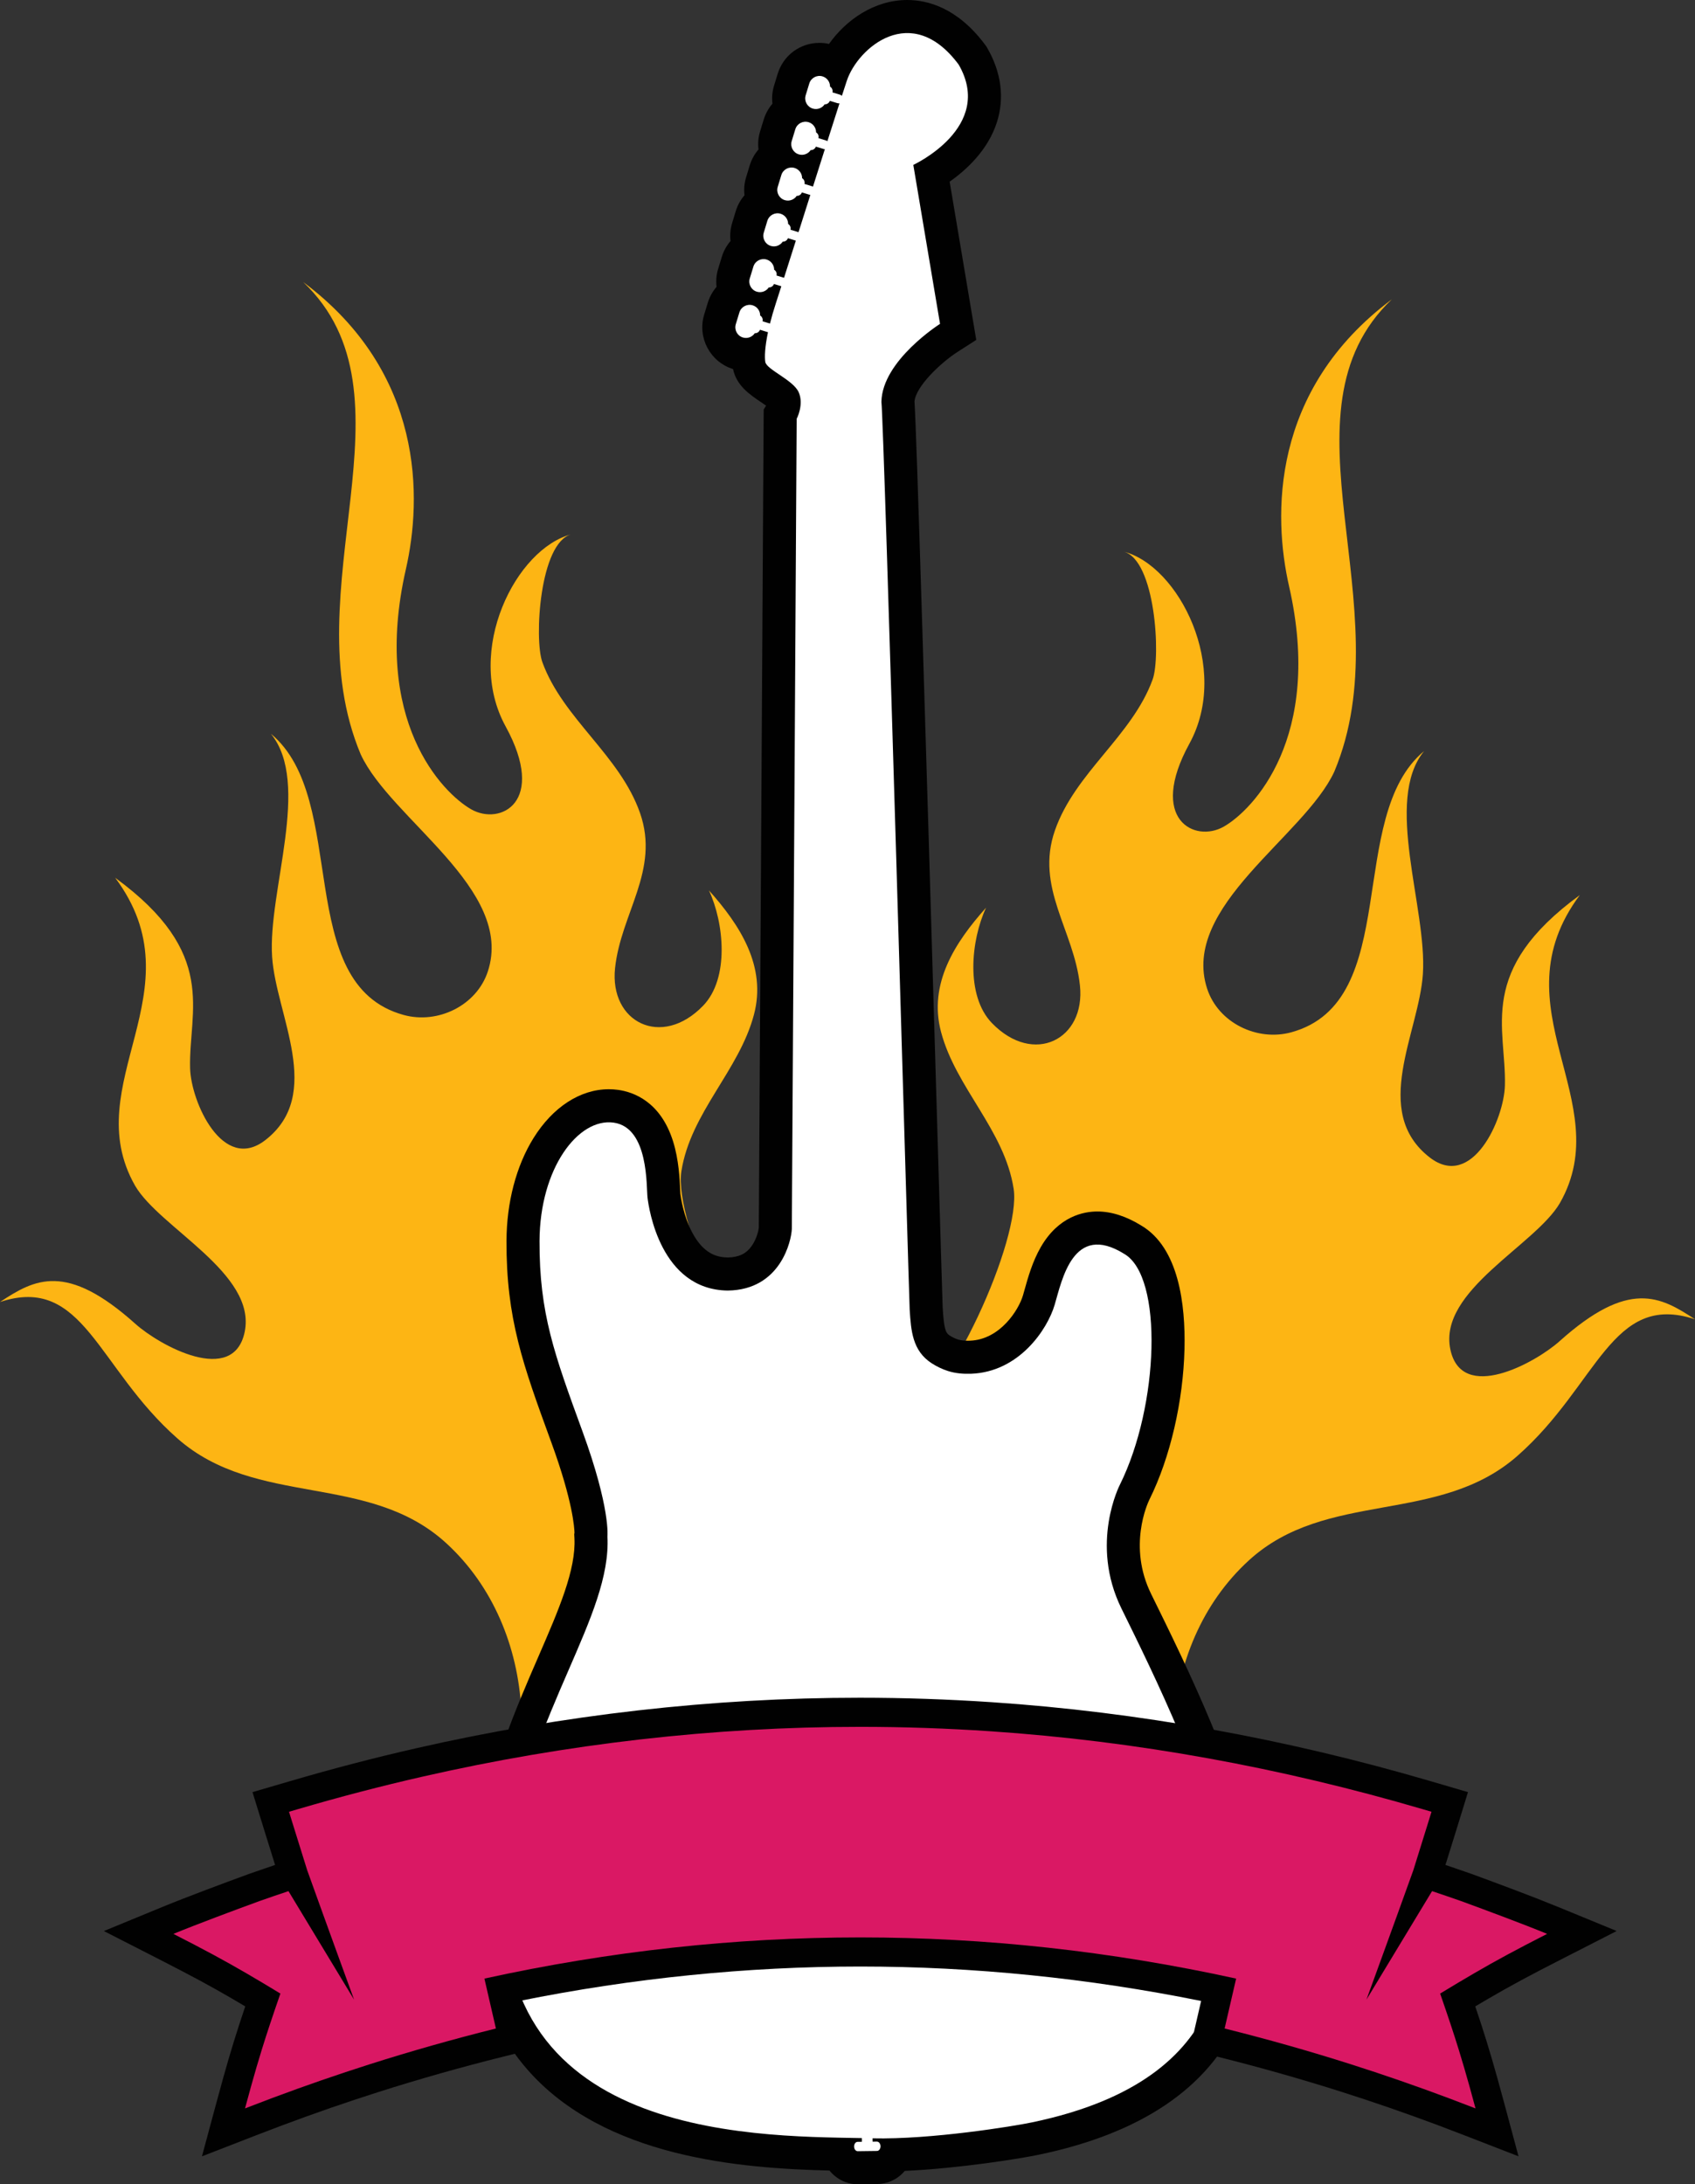 <?xml version="1.0" encoding="utf-8"?>
<!-- Generator: Adobe Illustrator 12.0.1, SVG Export Plug-In . SVG Version: 6.00 Build 51448)  -->
<!DOCTYPE svg PUBLIC "-//W3C//DTD SVG 1.1//EN" "http://www.w3.org/Graphics/SVG/1.1/DTD/svg11.dtd">
<svg  version="1.1" id="Layer_1" xmlns="http://www.w3.org/2000/svg" xmlns:xlink="http://www.w3.org/1999/xlink" width="470.864" height="606.545"
	 viewBox="0 0 470.864 606.545" overflow="visible" enable-background="new 0 0 470.864 606.545" xml:space="preserve">
<rect x="0" y="0" width="470.864" height="606.545" fill="#333333" stroke="none"/>
<g>
	<g>
		<g>
			<g>
				<path fill="#FDB514" d="M433.272,372.408c-6.736,6.043-27.271,17.336-30.384,2.249c-3.354-16.263,23.594-28.84,30.447-40.59
					c16.166-28.354-17.922-54.117,5.539-85.522c-28.804,21.038-20.406,36.774-20.818,52.881c-0.238,9.34-9.07,29.137-20.887,19.984
					c-16.429-12.734-2.974-34.707-1.9-50.907c1.215-18.283-10.938-48.115,0.339-61.938c-21.986,18.252-5.858,69.579-36.888,78.09
					c-9.487,2.604-20.281-2.614-23.385-12.111c-7.457-22.806,27-42.229,35.33-60.276c19.27-45.992-17.064-99.762,15.982-131.15
					c-33.803,25.248-32.99,60.223-28.54,79.727c9.569,41.963-10.099,62.117-18.158,66.708c-8.068,4.583-21.094-1.96-9.545-23.035
					c11.55-21.076-2.97-49.487-18.305-53.353c8.862,2.234,10.399,29.167,8.102,35.504c-5.7,15.71-21.53,25.827-27.142,41.915
					c-5.548,15.892,5.316,27.781,6.941,43.05c1.604,15.019-12.869,22.419-24.447,10.462c-7.393-7.635-5.827-23.093-1.627-32.043
					c-8.644,9.656-16.051,21.106-12.516,34.485c4.121,15.595,17.621,27.2,20.174,43.566c2.176,13.943-18.025,58.64-31.543,65.319
					c-8.921,35.922-0.388,90.595,25.485,113.886c10.151,9.14,29.787,21.839,43.137,21.867c6.181,0.011,10.232-1.118,12.748-3.096
					c10.657-8.387-6.266-32.013-5.36-48.524c0.957-17.438,7.826-34.303,20.834-46.216c21.611-19.797,52.699-9.737,74.689-29.096
					c22.34-19.661,26.071-45.566,49.288-37.887C461.225,360.001,452.477,355.206,433.272,372.408z"/>
				<path fill="#FDB514" d="M189.278,325.297c2.552-16.364,16.053-27.97,20.173-43.564c3.536-13.377-3.871-24.829-12.516-34.485
					c4.2,8.95,5.767,24.409-1.625,32.043c-11.578,11.956-26.051,4.558-24.449-10.462c1.627-15.268,12.491-27.158,6.943-43.05
					c-5.612-16.086-21.44-26.205-27.142-41.915c-2.298-6.335-0.762-33.269,8.101-35.502c-15.334,3.865-29.854,32.275-18.304,53.352
					c11.549,21.074-1.478,27.617-9.545,23.034c-8.061-4.592-27.728-24.745-18.158-66.708c4.45-19.503,5.263-54.481-28.542-79.727
					c33.048,31.386-3.285,85.157,15.984,131.151c8.329,18.045,42.788,37.468,35.329,60.273
					c-3.101,9.497-13.896,14.715-23.383,12.111c-31.028-8.51-14.9-59.838-36.888-78.09c11.276,13.822-0.877,43.655,0.338,61.937
					c1.073,16.202,14.53,38.174-1.899,50.908c-11.817,9.151-20.649-10.644-20.888-19.984c-0.413-16.104,7.985-31.842-20.819-52.881
					c23.461,31.406-10.626,57.168,5.541,85.523c6.853,11.751,33.8,24.327,30.446,40.59c-3.114,15.087-23.647,3.792-30.384-2.249
					C18.389,350.398,9.64,355.193,0,361.554c23.218-7.682,26.948,18.225,49.289,37.886c21.991,19.357,53.078,9.3,74.689,29.096
					c13.007,11.912,19.876,28.777,20.833,46.215c0.906,16.516-16.019,40.14-5.359,48.524c2.515,1.979,6.566,3.108,12.748,3.096
					c13.351-0.028,32.986-12.729,43.138-21.866c25.872-23.291,34.405-77.964,25.485-113.888
					C207.305,383.939,187.103,339.242,189.278,325.297z"/>
			</g>
		</g>
		<path fill="#010101" d="M348.244,517.536c-2.56-22.336-18.763-55.222-28.444-74.869l-0.027-0.058
			c-6.496-13.188-0.974-25.157-0.497-26.137l0.064-0.131c5.731-11.553,9.36-27.168,9.708-41.774
			c0.292-12.255-1.563-28.115-12.036-34.265c-4.186-2.58-8.282-3.887-12.172-3.887c-3.737,0-10.752,1.287-15.719,9.901
			c-2.318,4.019-3.57,8.509-4.486,11.788c-0.164,0.584-0.316,1.133-0.464,1.631c-1.173,3.966-6.319,12.25-14.713,12.562
			c-0.201,0.006-0.403,0.01-0.604,0.01c-1.098,0-2.014-0.115-2.756-0.354c-0.735-0.232-1.579-0.638-2.303-1.107
			c-1.223-0.793-1.566-2.167-1.924-7.721c-0.074-1.741-0.699-22.921-1.487-49.66c-3.532-119.774-5.729-192.144-6.337-201.979
			c0.342-4.154,7.246-10.748,12.021-13.811l5.13-3.285l-1.007-5.982l-6.383-37.959c4.698-3.3,10.674-8.79,13.135-16.53
			c2.137-6.72,1.215-13.833-2.672-20.568l-0.266-0.463l-0.319-0.428C266.029,2.161,257.686,0,252.032,0
			c-9.143,0-16.997,5.508-21.735,12.196c-0.871-0.193-1.76-0.293-2.653-0.293c-5.366,0-10.029,3.447-11.605,8.584l-1.013,3.306
			c-0.5,1.646-0.644,3.344-0.441,5.002c-1.081,1.25-1.916,2.74-2.429,4.407l-1.01,3.298c-0.509,1.672-0.638,3.371-0.438,5.003
			c-1.083,1.255-1.922,2.748-2.437,4.423l-0.997,3.271c-0.508,1.653-0.656,3.358-0.453,5.023c-1.077,1.243-1.911,2.721-2.423,4.378
			l-0.009,0.023l-0.006,0.026l-0.994,3.271c-0.505,1.65-0.653,3.35-0.451,5.012c-1.083,1.253-1.919,2.743-2.426,4.41L199.5,74.65
			c-0.501,1.645-0.645,3.34-0.442,4.998c-1.077,1.246-1.91,2.724-2.422,4.378l-0.005,0.021l-0.007,0.02l-1.004,3.293
			c-1.942,6.376,1.646,13.144,8.012,15.121c0.971,4.61,4.68,7.105,7.676,9.124c0.426,0.288,0.991,0.668,1.509,1.035l-0.667,1.092
			l-0.016,2.522c-0.014,2.192-1.273,217.042-1.344,224.693c-0.069,0.655-0.544,3.022-1.969,5.043
			c-1.515,2.148-3.571,3.141-6.657,3.202c-2.949-0.062-6.711-0.948-9.891-6.98c-2.381-4.517-3.124-9.552-3.268-10.684
			c-0.016-0.205-0.041-0.748-0.059-1.188c-0.129-2.894-0.369-8.282-1.96-13.37c-3.476-11.115-11.066-13.745-15.281-14.326
			c-0.849-0.118-1.713-0.175-2.571-0.175c-7.942,0-15.577,4.952-20.94,13.588c-4.787,7.709-7.447,17.831-7.489,28.503
			c-0.088,21.617,4.573,34.392,12.296,55.555l0.21,0.572c5.948,16.299,6.36,23.668,6.382,25.006l-0.076,0.302l0.061,1.118
			c0.473,8.768-4.368,19.914-9.973,32.819c-6.275,14.446-14.082,32.426-17.723,54.474l-0.029,0.175l-0.022,0.177
			c-3.13,24.927,1.746,45.02,14.489,59.72c21.558,24.864,59.795,27.655,84.112,28.263c1.873,2.321,4.697,3.805,7.839,3.805h0.066
			h0.061l5.338-0.068h-0.067c2.673-0.014,5.189-1.079,7.086-2.998c0.203-0.205,0.396-0.418,0.581-0.641
			c15.279-0.695,32.398-3.463,37.309-4.509c28.291-5.912,46.943-18.487,55.436-37.376
			C351.366,544.741,349.413,527.71,348.244,517.536z"/>
		<path fill="#E8E8E8" d="M400.063,553.591c3.562-2.159,6.591-3.972,9.442-5.628c6.354-3.694,11.814-6.623,20.28-10.945
			c-6.646-2.732-16.913-6.552-23.991-9.141c-2.65-0.934-5.307-1.838-7.975-2.727l-18.229,30.128c0,0,7.752-21.223,13.023-35.923
			c1.377-4.432,2.76-8.869,4.143-13.301l0.909-2.947l-2.497-0.73c-39.143-11.488-79.484-18.907-120.198-21.635
			c-11.98-0.801-23.986-1.217-35.993-1.217c-40.799-0.011-81.632,4.73-121.408,13.787c-11.681,2.656-23.286,5.687-34.782,9.064
			l-2.5,0.73l0.911,2.947c1.383,4.432,2.764,8.869,4.146,13.301c5.271,14.7,13.018,35.923,13.018,35.923L80.137,525.15
			c-2.667,0.889-5.325,1.793-7.974,2.727c-7.079,2.589-17.349,6.408-23.99,9.141c8.464,4.322,13.925,7.251,20.279,10.945
			c2.85,1.656,5.88,3.469,9.442,5.628c-2.165,6.24-3.741,10.953-5.188,15.638c-0.993,3.215-1.928,6.409-2.948,10.074
			c-0.537,1.91-1.092,3.947-1.694,6.178c2.544-0.988,5.09-1.958,7.639-2.915c9.001-3.363,18.019-6.487,27.113-9.378
			c11.496-3.653,23.105-6.943,34.945-9.895c-1.309-5.678-2.09-9.056-3.193-13.861C169.37,541.807,204.171,538,238.988,538
			c34.799,0,69.598,3.807,104.405,11.437c-1.108,4.801-1.888,8.179-3.198,13.856c11.841,2.951,23.452,6.241,34.947,9.895
			c9.094,2.891,18.112,6.015,27.111,9.378c2.55,0.957,5.096,1.927,7.64,2.915c-0.601-2.23-1.156-4.268-1.69-6.178
			c-1.024-3.665-1.958-6.859-2.953-10.074C403.804,564.544,402.229,559.831,400.063,553.591z"/>
		<path fill="#FFFFFF" d="M339.123,518.582c-2.383-20.775-18.682-53.842-27.588-71.916c-8.904-18.078-0.421-34.405-0.421-34.405
			c10.876-21.923,12.075-57.821,1.183-64.076c-14.195-8.837-17.274,7.255-19.321,14.16c-2.044,6.904-9.929,18.639-23.198,19.13
			c-2.174,0.076-4.373-0.099-6.447-0.764c-1.572-0.498-3.16-1.271-4.537-2.162c-5.356-3.48-5.717-9.08-6.09-14.892
			c-0.16-2.499-7.123-246.008-7.849-252.063c0.185-11.47,16.282-21.661,16.282-21.661l-7.424-44.146
			c0,0,22.649-10.434,12.605-27.846c-13.159-17.699-28.073-4.572-31.074,4.479c-0.334,0.998-0.799,2.428-1.369,4.188
			c-0.136-0.139-0.301-0.245-0.501-0.305l-2.122-0.65c0.152-0.632-0.125-1.277-0.665-1.604c0.007-1.271-0.809-2.442-2.088-2.836
			c-1.553-0.471-3.202,0.406-3.68,1.962l-1.007,3.291c-0.474,1.56,0.406,3.208,1.963,3.682c1.275,0.392,2.61-0.125,3.312-1.18
			c0.63,0.026,1.219-0.352,1.443-0.966l2.125,0.652c0.185,0.055,0.37,0.058,0.553,0.032c-0.948,2.954-2.101,6.562-3.359,10.516
			c-0.106-0.079-0.225-0.146-0.357-0.186l-2.122-0.648c0.153-0.632-0.125-1.277-0.665-1.603c0.007-1.269-0.809-2.446-2.084-2.833
			c-1.56-0.477-3.207,0.401-3.684,1.958l-1.006,3.288c-0.476,1.561,0.405,3.209,1.96,3.684c1.276,0.392,2.607-0.126,3.317-1.182
			c0.625,0.029,1.216-0.351,1.439-0.963l2.122,0.647c0.126,0.039,0.253,0.053,0.376,0.051c-1.061,3.336-2.179,6.861-3.305,10.415
			c-0.074-0.04-0.149-0.075-0.23-0.101l-2.126-0.648c0.153-0.63-0.122-1.275-0.66-1.602c0.01-1.265-0.813-2.442-2.085-2.832
			c-1.561-0.475-3.206,0.4-3.684,1.956l-1.003,3.293c-0.479,1.557,0.401,3.206,1.957,3.681c1.276,0.39,2.609-0.129,3.314-1.183
			c0.629,0.03,1.219-0.353,1.443-0.961l2.126,0.649c0.069,0.023,0.145,0.037,0.219,0.043c-1.118,3.523-2.23,7.031-3.286,10.359
			c-0.031-0.012-0.063-0.03-0.1-0.041l-2.124-0.646c0.154-0.633-0.121-1.277-0.66-1.606c0.006-1.266-0.813-2.441-2.088-2.832
			c-1.556-0.476-3.202,0.401-3.684,1.958l-1,3.294c-0.478,1.554,0.401,3.206,1.955,3.679c1.28,0.39,2.611-0.127,3.313-1.182
			c0.634,0.025,1.224-0.352,1.446-0.961l2.122,0.649c0.03,0.006,0.053,0.006,0.083,0.015c-1.222,3.844-2.346,7.38-3.287,10.334
			l-2.082-0.635c0.154-0.633-0.121-1.275-0.66-1.609c0.006-1.261-0.809-2.438-2.089-2.828c-1.561-0.474-3.206,0.406-3.681,1.959
			l-1.007,3.291c-0.473,1.557,0.402,3.208,1.959,3.679c1.275,0.391,2.612-0.128,3.317-1.178c0.629,0.024,1.219-0.348,1.442-0.962
			l2.052,0.625c-0.657,2.056-1.184,3.692-1.537,4.782c-0.667,2.046-1.196,3.902-1.618,5.583l-2.061-0.627
			c0.154-0.633-0.121-1.278-0.665-1.605c0.011-1.27-0.807-2.447-2.083-2.836c-1.561-0.472-3.203,0.408-3.685,1.963l-1.003,3.29
			c-0.474,1.556,0.406,3.206,1.958,3.68c1.28,0.389,2.611-0.127,3.316-1.179c0.629,0.026,1.22-0.352,1.445-0.966l2.12,0.652
			c0.038,0.013,0.069,0.013,0.103,0.02c-0.865,4.143-0.969,6.903-0.742,8.277c0.354,2.128,7.76,4.986,9.278,8.406
			c1.518,3.427-0.566,7.386-0.566,7.386s-1.313,224.066-1.347,224.976c-0.121,3.194-3.069,16.911-17.816,17.09
			c-18.677-0.259-21.905-22.834-22.267-25.777c-0.365-2.945,0.414-19.504-9.432-20.858c-9.847-1.354-20.486,12.703-20.568,32.857
			c-0.082,20.155,4.153,31.574,11.952,52.943c7.795,21.361,6.91,29.077,6.91,29.077c1.19,22.062-20.955,47.802-27.805,89.283
			c-9.768,77.799,67.051,77.237,98.49,77.828l0.01,1.015l-1.195,0.018c-0.551,0.004-0.991,0.596-0.98,1.312
			c0.006,0.718,0.461,1.297,1.014,1.29l5.341-0.068c0.552-0.002,0.992-0.592,0.987-1.309c-0.014-0.72-0.469-1.3-1.02-1.292
			l-1.191,0.015l-0.016-0.92c16.32,0.378,39.478-3.402,44.357-4.441C345.082,577.17,341.507,539.362,339.123,518.582z"/>
		<path fill="#010101" d="M433.461,544.215l15.646-7.992l-16.25-6.678c-6.777-2.787-16.947-6.573-24.287-9.258l-0.045-0.015
			l-0.044-0.017c-2.116-0.744-4.396-1.527-6.942-2.383c0.977-3.14,1.957-6.283,2.941-9.438l0.908-2.946l2.413-7.834l-7.868-2.302
			l-2.488-0.729c-40.36-11.845-81.386-19.227-121.934-21.943c-12.263-0.82-24.555-1.236-36.531-1.236h-0.127
			c-40.896,0-82.305,4.707-123.074,13.988c-11.702,2.662-23.567,5.755-35.258,9.189l-2.5,0.729l-7.878,2.303l2.425,7.841
			l0.917,2.967l2.073,6.648l0.861,2.764c-2.549,0.856-4.831,1.639-6.943,2.383l-0.044,0.016l-0.047,0.016
			c-7.354,2.691-17.538,6.482-24.286,9.258l-16.245,6.682l15.642,7.988c8.694,4.439,13.9,7.248,19.898,10.738
			c1.166,0.677,2.39,1.396,3.737,2.197c-1.236,3.66-2.219,6.69-3.146,9.695c-1.02,3.303-1.977,6.571-3.008,10.271
			c-0.479,1.705-0.992,3.576-1.715,6.258l-4.161,15.417l14.887-5.78c2.47-0.957,5.009-1.926,7.543-2.875
			c8.893-3.326,17.888-6.436,26.732-9.248c11.283-3.587,22.876-6.868,34.453-9.756l7.705-1.922l-1.786-7.736
			c-0.513-2.221-0.944-4.09-1.345-5.832c31.467-6.346,63.282-9.561,94.698-9.561c31.407,0,63.218,3.215,94.679,9.564l-0.054,0.234
			l-1.291,5.596l-1.784,7.736l7.702,1.92c11.59,2.891,23.183,6.174,34.453,9.756c8.861,2.816,17.855,5.928,26.726,9.244
			c2.505,0.939,5.045,1.907,7.552,2.881l14.87,5.771l-4.144-15.402c-0.629-2.339-1.188-4.386-1.713-6.253
			c-1.055-3.779-2.014-7.049-3.012-10.283c-0.922-2.986-1.906-6.018-3.148-9.695c1.354-0.805,2.58-1.525,3.744-2.201
			C419.56,551.463,424.766,548.653,433.461,544.215z"/>
		<path fill="#DA1864" d="M400.063,553.591c3.562-2.159,6.591-3.972,9.442-5.628c6.354-3.694,11.814-6.623,20.28-10.945
			c-6.646-2.732-16.913-6.552-23.991-9.141c-2.65-0.934-5.307-1.838-7.975-2.727l-18.229,30.128c0,0,7.752-21.223,13.023-35.923
			c1.377-4.432,2.76-8.869,4.143-13.301l0.909-2.947l-2.497-0.73c-39.143-11.488-79.484-18.907-120.198-21.635
			c-11.98-0.801-23.986-1.217-35.993-1.217c-40.799-0.011-81.632,4.73-121.408,13.787c-11.681,2.656-23.286,5.687-34.782,9.064
			l-2.5,0.73l0.911,2.947c1.383,4.432,2.764,8.869,4.146,13.301c5.271,14.7,13.018,35.923,13.018,35.923L80.137,525.15
			c-2.667,0.889-5.325,1.793-7.974,2.727c-7.079,2.589-17.349,6.408-23.99,9.141c8.464,4.322,13.925,7.251,20.279,10.945
			c2.85,1.656,5.88,3.469,9.442,5.628c-2.165,6.24-3.741,10.953-5.188,15.638c-0.993,3.215-1.928,6.409-2.948,10.074
			c-0.537,1.91-1.092,3.947-1.694,6.178c2.544-0.988,5.09-1.958,7.639-2.915c9.001-3.363,18.019-6.487,27.113-9.378
			c11.496-3.653,23.105-6.943,34.945-9.895c-1.309-5.678-2.09-9.056-3.193-13.861C169.37,541.807,204.171,538,238.988,538
			c34.799,0,69.598,3.807,104.405,11.437c-1.108,4.801-1.888,8.179-3.198,13.856c11.841,2.951,23.452,6.241,34.947,9.895
			c9.094,2.891,18.112,6.015,27.111,9.378c2.55,0.957,5.096,1.927,7.64,2.915c-0.601-2.23-1.156-4.268-1.69-6.178
			c-1.024-3.665-1.958-6.859-2.953-10.074C403.804,564.544,402.229,559.831,400.063,553.591z"/>
	</g>
</g>
</svg>

